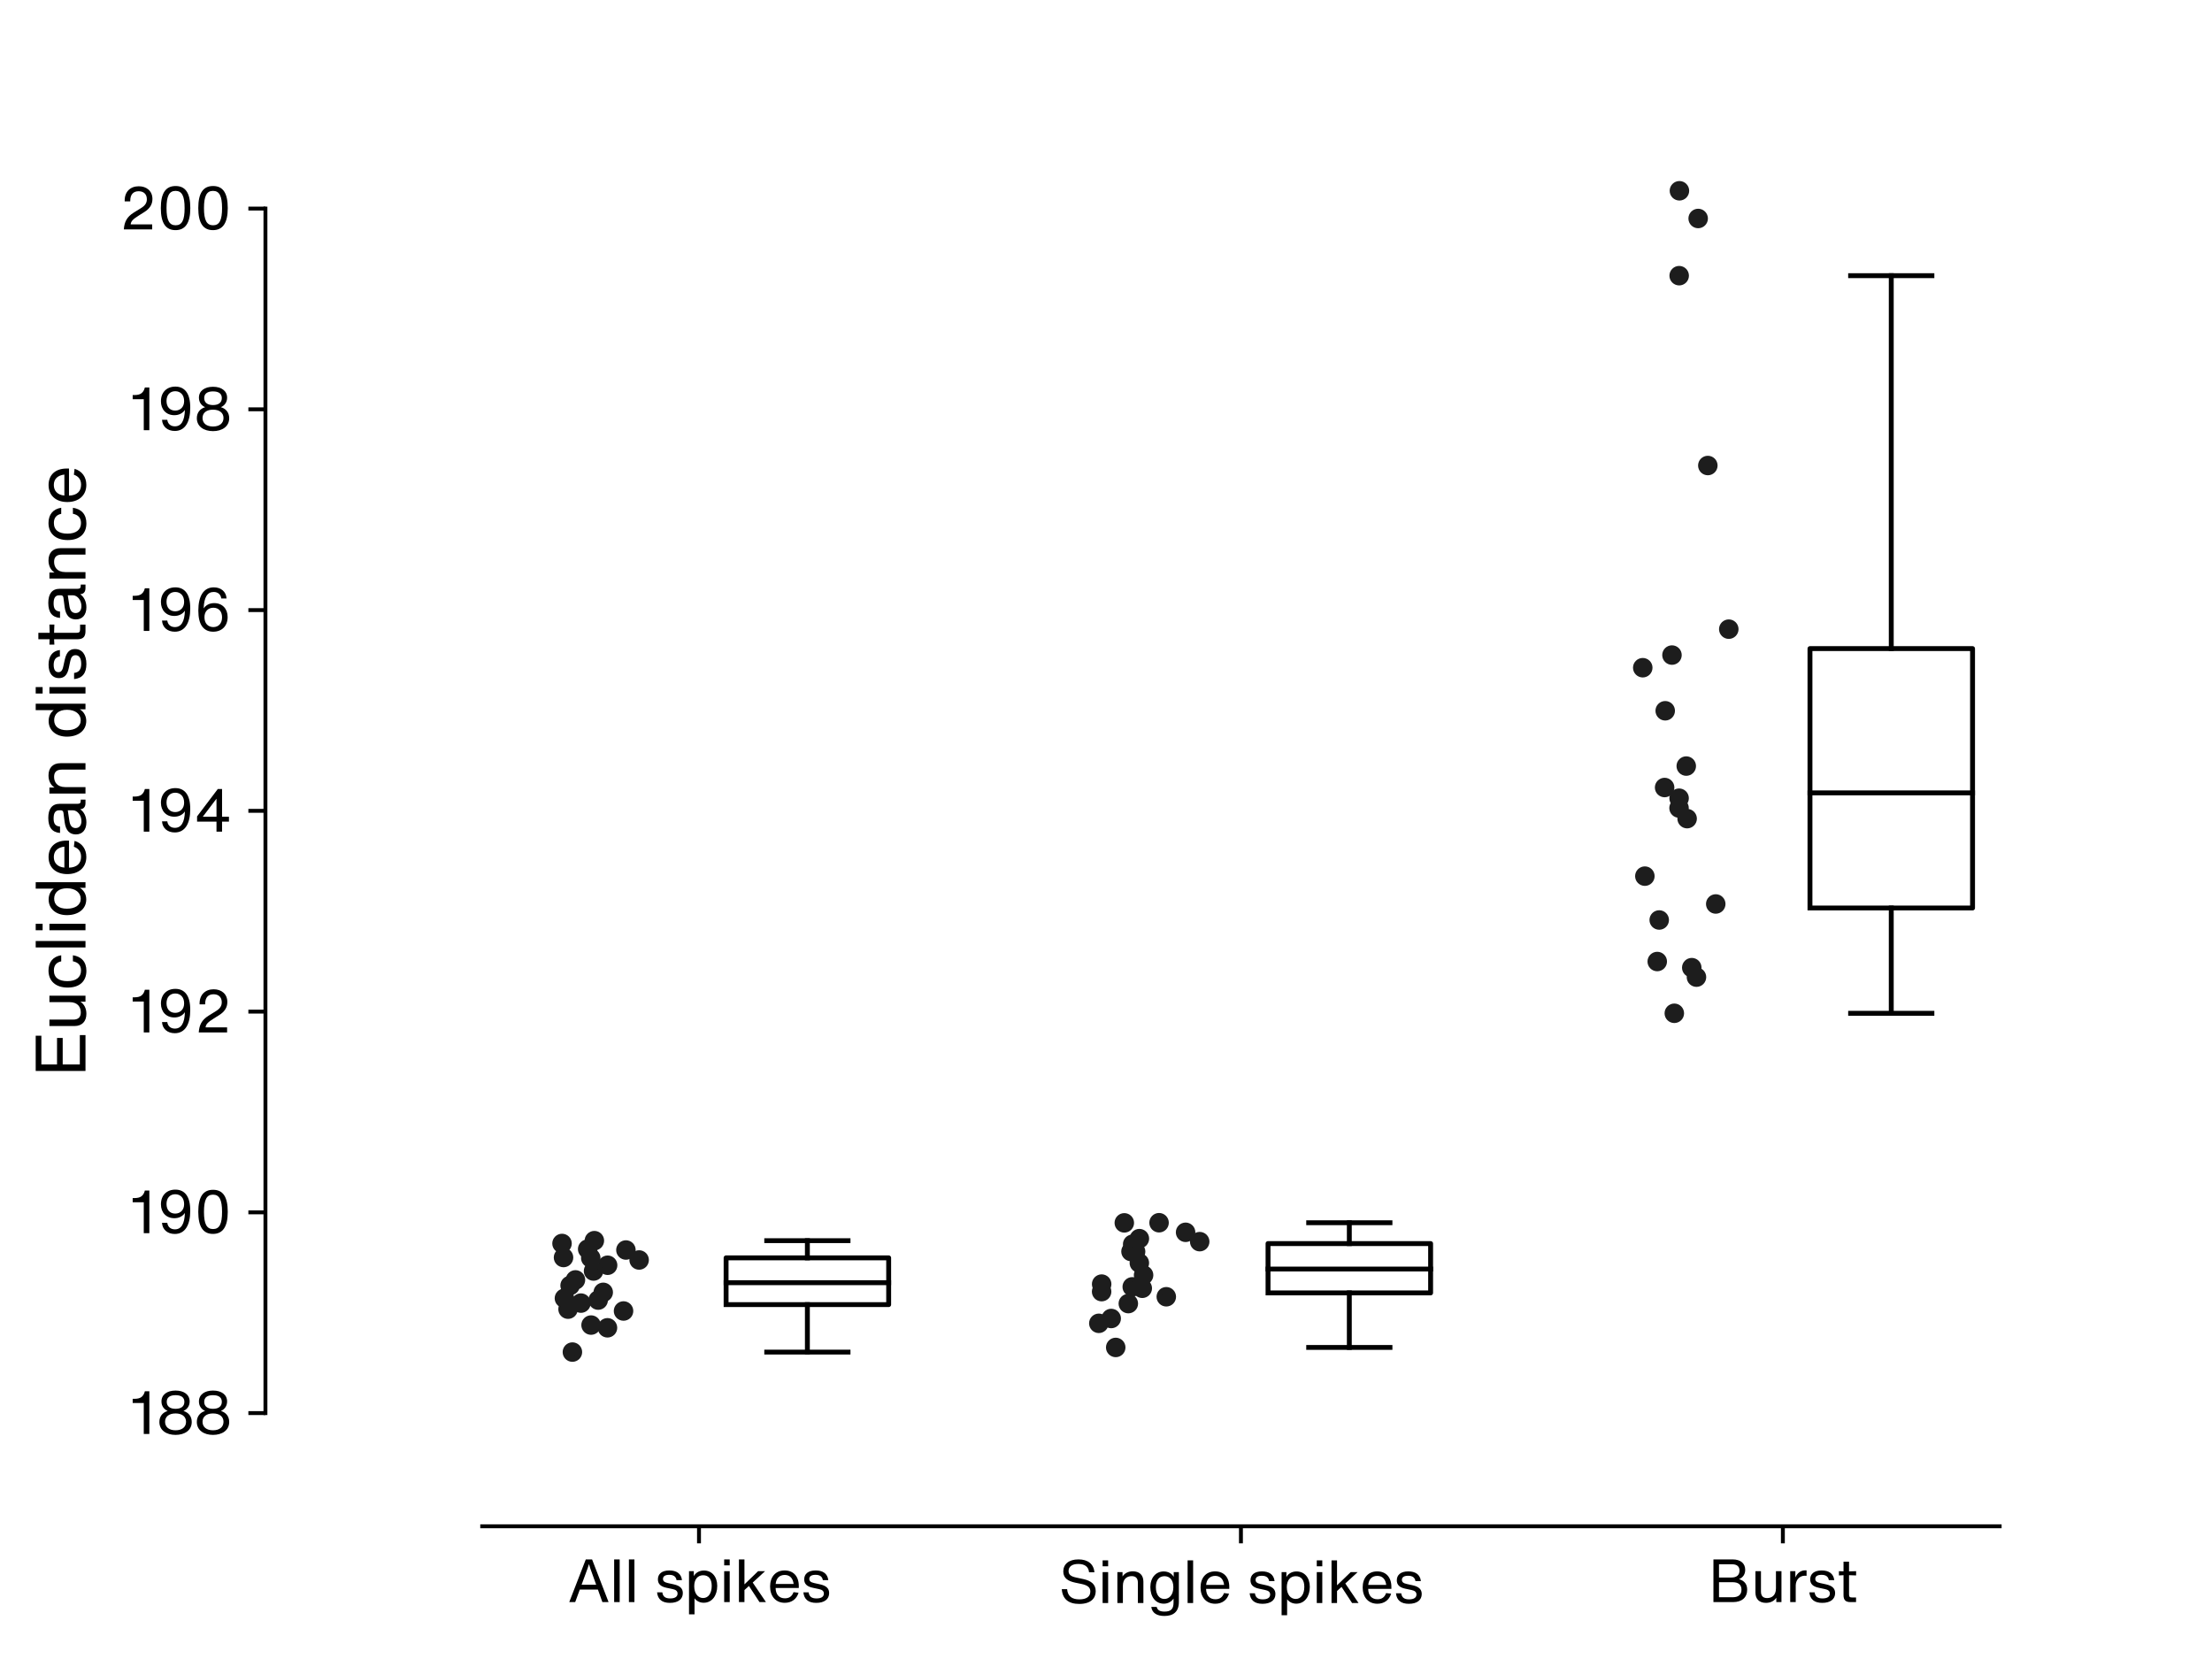 <?xml version="1.0" encoding="utf-8" standalone="no"?>
<!DOCTYPE svg PUBLIC "-//W3C//DTD SVG 1.1//EN"
  "http://www.w3.org/Graphics/SVG/1.1/DTD/svg11.dtd">
<svg xmlns:xlink="http://www.w3.org/1999/xlink" width="453.543pt" height="340.157pt" viewBox="0 0 453.543 340.157" xmlns="http://www.w3.org/2000/svg" version="1.1">
 <defs>
  <style type="text/css">*{stroke-linejoin: round; stroke-linecap: butt}</style>
 </defs>
 <g id="figure_1">
  <g id="patch_1">
   <path d="M 0 340.157 
L 453.543 340.157 
L 453.543 0 
L 0 0 
z
" style="fill: #ffffff"/>
  </g>
  <g id="axes_1">
   <g id="patch_2">
    <path d="M 54.425 312.945 
L 498.898 312.945 
L 498.898 3.402 
L 54.425 3.402 
z
" style="fill: #ffffff"/>
   </g>
   <g id="PathCollection_1">
    <defs>
     <path id="m669aacefa1" d="M 0 1.5 
C 0.398 1.5 0.779 1.342 1.061 1.061 
C 1.342 0.779 1.5 0.398 1.5 0 
C 1.5 -0.398 1.342 -0.779 1.061 -1.061 
C 0.779 -1.342 0.398 -1.5 0 -1.5 
C -0.398 -1.5 -0.779 -1.342 -1.061 -1.061 
C -1.342 -0.779 -1.5 -0.398 -1.5 0 
C -1.5 0.398 -1.342 0.779 -1.061 1.061 
C -0.779 1.342 -0.398 1.5 0 1.5 
z
" style="stroke: #1d1d1d"/>
    </defs>
    <g clip-path="url(#pf64c6fca8c)">
     <use xlink:href="#m669aacefa1" x="131.046" y="258.344" style="fill: #1d1d1d; stroke: #1d1d1d"/>
     <use xlink:href="#m669aacefa1" x="115.236" y="254.961" style="fill: #1d1d1d; stroke: #1d1d1d"/>
     <use xlink:href="#m669aacefa1" x="124.585" y="259.423" style="fill: #1d1d1d; stroke: #1d1d1d"/>
     <use xlink:href="#m669aacefa1" x="123.685" y="264.978" style="fill: #1d1d1d; stroke: #1d1d1d"/>
     <use xlink:href="#m669aacefa1" x="116.892" y="263.576" style="fill: #1d1d1d; stroke: #1d1d1d"/>
     <use xlink:href="#m669aacefa1" x="117.99" y="262.429" style="fill: #1d1d1d; stroke: #1d1d1d"/>
     <use xlink:href="#m669aacefa1" x="115.729" y="266.197" style="fill: #1d1d1d; stroke: #1d1d1d"/>
     <use xlink:href="#m669aacefa1" x="120.495" y="256.114" style="fill: #1d1d1d; stroke: #1d1d1d"/>
     <use xlink:href="#m669aacefa1" x="115.544" y="257.835" style="fill: #1d1d1d; stroke: #1d1d1d"/>
     <use xlink:href="#m669aacefa1" x="124.555" y="272.248" style="fill: #1d1d1d; stroke: #1d1d1d"/>
     <use xlink:href="#m669aacefa1" x="121.867" y="254.382" style="fill: #1d1d1d; stroke: #1d1d1d"/>
     <use xlink:href="#m669aacefa1" x="121.128" y="257.93" style="fill: #1d1d1d; stroke: #1d1d1d"/>
     <use xlink:href="#m669aacefa1" x="119.118" y="267.184" style="fill: #1d1d1d; stroke: #1d1d1d"/>
     <use xlink:href="#m669aacefa1" x="122.651" y="266.566" style="fill: #1d1d1d; stroke: #1d1d1d"/>
     <use xlink:href="#m669aacefa1" x="128.337" y="256.299" style="fill: #1d1d1d; stroke: #1d1d1d"/>
     <use xlink:href="#m669aacefa1" x="121.7" y="260.607" style="fill: #1d1d1d; stroke: #1d1d1d"/>
     <use xlink:href="#m669aacefa1" x="116.472" y="268.426" style="fill: #1d1d1d; stroke: #1d1d1d"/>
     <use xlink:href="#m669aacefa1" x="121.191" y="271.689" style="fill: #1d1d1d; stroke: #1d1d1d"/>
     <use xlink:href="#m669aacefa1" x="117.365" y="277.228" style="fill: #1d1d1d; stroke: #1d1d1d"/>
     <use xlink:href="#m669aacefa1" x="127.848" y="268.804" style="fill: #1d1d1d; stroke: #1d1d1d"/>
    </g>
   </g>
   <g id="PathCollection_2">
    <g clip-path="url(#pf64c6fca8c)">
     <use xlink:href="#m669aacefa1" x="232.424" y="255.326" style="fill: #1d1d1d; stroke: #1d1d1d"/>
     <use xlink:href="#m669aacefa1" x="233.617" y="253.967" style="fill: #1d1d1d; stroke: #1d1d1d"/>
     <use xlink:href="#m669aacefa1" x="232.841" y="256.627" style="fill: #1d1d1d; stroke: #1d1d1d"/>
     <use xlink:href="#m669aacefa1" x="232.153" y="263.853" style="fill: #1d1d1d; stroke: #1d1d1d"/>
     <use xlink:href="#m669aacefa1" x="234.478" y="261.446" style="fill: #1d1d1d; stroke: #1d1d1d"/>
     <use xlink:href="#m669aacefa1" x="233.609" y="258.956" style="fill: #1d1d1d; stroke: #1d1d1d"/>
     <use xlink:href="#m669aacefa1" x="225.881" y="263.289" style="fill: #1d1d1d; stroke: #1d1d1d"/>
     <use xlink:href="#m669aacefa1" x="237.651" y="250.705" style="fill: #1d1d1d; stroke: #1d1d1d"/>
     <use xlink:href="#m669aacefa1" x="245.983" y="254.584" style="fill: #1d1d1d; stroke: #1d1d1d"/>
     <use xlink:href="#m669aacefa1" x="225.301" y="271.331" style="fill: #1d1d1d; stroke: #1d1d1d"/>
     <use xlink:href="#m669aacefa1" x="230.526" y="250.733" style="fill: #1d1d1d; stroke: #1d1d1d"/>
     <use xlink:href="#m669aacefa1" x="232.242" y="255.109" style="fill: #1d1d1d; stroke: #1d1d1d"/>
     <use xlink:href="#m669aacefa1" x="239.133" y="265.885" style="fill: #1d1d1d; stroke: #1d1d1d"/>
     <use xlink:href="#m669aacefa1" x="225.874" y="264.832" style="fill: #1d1d1d; stroke: #1d1d1d"/>
     <use xlink:href="#m669aacefa1" x="243.091" y="252.669" style="fill: #1d1d1d; stroke: #1d1d1d"/>
     <use xlink:href="#m669aacefa1" x="231.899" y="256.604" style="fill: #1d1d1d; stroke: #1d1d1d"/>
     <use xlink:href="#m669aacefa1" x="234.21" y="264.146" style="fill: #1d1d1d; stroke: #1d1d1d"/>
     <use xlink:href="#m669aacefa1" x="227.838" y="270.341" style="fill: #1d1d1d; stroke: #1d1d1d"/>
     <use xlink:href="#m669aacefa1" x="228.765" y="276.276" style="fill: #1d1d1d; stroke: #1d1d1d"/>
     <use xlink:href="#m669aacefa1" x="231.348" y="267.285" style="fill: #1d1d1d; stroke: #1d1d1d"/>
    </g>
   </g>
   <g id="PathCollection_3">
    <g clip-path="url(#pf64c6fca8c)">
     <use xlink:href="#m669aacefa1" x="339.798" y="197.149" style="fill: #1d1d1d; stroke: #1d1d1d"/>
     <use xlink:href="#m669aacefa1" x="354.465" y="129" style="fill: #1d1d1d; stroke: #1d1d1d"/>
     <use xlink:href="#m669aacefa1" x="351.792" y="185.349" style="fill: #1d1d1d; stroke: #1d1d1d"/>
     <use xlink:href="#m669aacefa1" x="344.346" y="39.118" style="fill: #1d1d1d; stroke: #1d1d1d"/>
     <use xlink:href="#m669aacefa1" x="348.188" y="44.798" style="fill: #1d1d1d; stroke: #1d1d1d"/>
     <use xlink:href="#m669aacefa1" x="340.202" y="188.633" style="fill: #1d1d1d; stroke: #1d1d1d"/>
     <use xlink:href="#m669aacefa1" x="344.295" y="56.525" style="fill: #1d1d1d; stroke: #1d1d1d"/>
     <use xlink:href="#m669aacefa1" x="344.267" y="165.68" style="fill: #1d1d1d; stroke: #1d1d1d"/>
     <use xlink:href="#m669aacefa1" x="350.169" y="95.449" style="fill: #1d1d1d; stroke: #1d1d1d"/>
     <use xlink:href="#m669aacefa1" x="346.876" y="198.406" style="fill: #1d1d1d; stroke: #1d1d1d"/>
     <use xlink:href="#m669aacefa1" x="347.839" y="200.349" style="fill: #1d1d1d; stroke: #1d1d1d"/>
     <use xlink:href="#m669aacefa1" x="345.746" y="157.073" style="fill: #1d1d1d; stroke: #1d1d1d"/>
     <use xlink:href="#m669aacefa1" x="345.925" y="167.851" style="fill: #1d1d1d; stroke: #1d1d1d"/>
     <use xlink:href="#m669aacefa1" x="344.279" y="163.663" style="fill: #1d1d1d; stroke: #1d1d1d"/>
     <use xlink:href="#m669aacefa1" x="341.432" y="145.736" style="fill: #1d1d1d; stroke: #1d1d1d"/>
     <use xlink:href="#m669aacefa1" x="341.309" y="161.471" style="fill: #1d1d1d; stroke: #1d1d1d"/>
     <use xlink:href="#m669aacefa1" x="337.258" y="179.642" style="fill: #1d1d1d; stroke: #1d1d1d"/>
     <use xlink:href="#m669aacefa1" x="343.298" y="207.762" style="fill: #1d1d1d; stroke: #1d1d1d"/>
     <use xlink:href="#m669aacefa1" x="336.827" y="136.906" style="fill: #1d1d1d; stroke: #1d1d1d"/>
     <use xlink:href="#m669aacefa1" x="342.818" y="134.315" style="fill: #1d1d1d; stroke: #1d1d1d"/>
    </g>
   </g>
   <g id="matplotlib.axis_1">
    <g id="xtick_1">
     <g id="line2d_1">
      <defs>
       <path id="mae110467ac" d="M 0 0 
L 0 3.5 
" style="stroke: #000000; stroke-width: 0.8"/>
      </defs>
      <g>
       <use xlink:href="#mae110467ac" x="143.32" y="312.945" style="stroke: #000000; stroke-width: 0.8"/>
      </g>
     </g>
     <g id="text_1">
      <!-- All spikes -->
      <g transform="translate(116.35 328.489) scale(0.12 -0.12)">
       <defs>
        <path id="HelveticaNowText-Regular-41" d="M 3731 0 
L 4390 0 
L 2630 4557 
L 1958 4557 
L 192 0 
L 826 0 
L 1318 1338 
L 3251 1338 
L 3731 0 
z
M 1510 1856 
L 2144 3584 
L 2298 4058 
L 2445 3584 
L 3066 1856 
L 1510 1856 
z
" transform="scale(0.016)"/>
        <path id="HelveticaNowText-Regular-6c" d="M 512 0 
L 1101 0 
L 1101 4557 
L 512 4557 
L 512 0 
z
" transform="scale(0.016)"/>
        <path id="HelveticaNowText-Regular-20" transform="scale(0.016)"/>
        <path id="HelveticaNowText-Regular-73" d="M 1632 -83 
C 2502 -83 3008 314 3008 960 
C 3008 1440 2726 1741 2042 1894 
L 1402 2035 
C 1011 2118 890 2266 890 2477 
C 890 2771 1139 2912 1555 2912 
C 2022 2912 2272 2726 2336 2342 
L 2918 2342 
C 2835 3053 2323 3379 1574 3379 
C 762 3379 346 3002 346 2426 
C 346 1958 621 1664 1261 1530 
L 1926 1389 
C 2272 1318 2445 1171 2445 909 
C 2445 595 2195 390 1658 390 
C 1152 390 877 582 819 1043 
L 256 1043 
C 333 288 800 -83 1632 -83 
z
" transform="scale(0.016)"/>
        <path id="HelveticaNowText-Regular-70" d="M 2106 3373 
C 1619 3373 1216 3136 1024 2771 
L 1024 3302 
L 512 3302 
L 512 -1306 
L 1101 -1306 
L 1101 403 
C 1312 122 1658 -70 2080 -70 
C 2976 -70 3526 704 3526 1728 
C 3526 2726 2944 3373 2106 3373 
z
M 2022 435 
C 1472 435 1069 909 1069 1690 
C 1069 2470 1472 2867 2022 2867 
C 2592 2867 2938 2483 2938 1728 
C 2938 960 2592 435 2022 435 
z
" transform="scale(0.016)"/>
        <path id="HelveticaNowText-Regular-69" d="M 512 3923 
L 1101 3923 
L 1101 4557 
L 512 4557 
L 512 3923 
z
M 512 0 
L 1101 0 
L 1101 3302 
L 512 3302 
L 512 0 
z
" transform="scale(0.016)"/>
        <path id="HelveticaNowText-Regular-6b" d="M 2707 0 
L 3398 0 
L 1984 2086 
L 3302 3302 
L 2560 3302 
L 1101 1894 
L 1101 4557 
L 512 4557 
L 512 0 
L 1101 0 
L 1101 1286 
L 1581 1722 
L 2707 0 
z
" transform="scale(0.016)"/>
        <path id="HelveticaNowText-Regular-65" d="M 3386 1728 
C 3386 2758 2803 3379 1875 3379 
C 890 3379 320 2675 320 1664 
C 320 646 902 -77 1888 -77 
C 2611 -77 3155 314 3360 998 
L 2822 1062 
C 2675 646 2394 403 1907 403 
C 1312 403 928 768 909 1510 
L 3386 1510 
L 3386 1728 
z
M 1882 2899 
C 2419 2899 2758 2560 2835 1933 
L 915 1933 
C 973 2579 1357 2899 1882 2899 
z
" transform="scale(0.016)"/>
       </defs>
       <use xlink:href="#HelveticaNowText-Regular-41"/>
       <use xlink:href="#HelveticaNowText-Regular-6c" x="71.6"/>
       <use xlink:href="#HelveticaNowText-Regular-6c" x="96.8"/>
       <use xlink:href="#HelveticaNowText-Regular-20" x="122"/>
       <use xlink:href="#HelveticaNowText-Regular-73" x="149"/>
       <use xlink:href="#HelveticaNowText-Regular-70" x="199.5"/>
       <use xlink:href="#HelveticaNowText-Regular-69" x="259.6"/>
       <use xlink:href="#HelveticaNowText-Regular-6b" x="284.8"/>
       <use xlink:href="#HelveticaNowText-Regular-65" x="341.1"/>
       <use xlink:href="#HelveticaNowText-Regular-73" x="399"/>
      </g>
     </g>
    </g>
    <g id="xtick_2">
     <g id="line2d_2">
      <g>
       <use xlink:href="#mae110467ac" x="254.438" y="312.945" style="stroke: #000000; stroke-width: 0.8"/>
      </g>
     </g>
     <g id="text_2">
      <!-- Single spikes -->
      <g transform="translate(217.081 328.681) scale(0.12 -0.12)">
       <defs>
        <path id="HelveticaNowText-Regular-53" d="M 2189 -96 
C 3450 -96 3949 531 3949 1261 
C 3949 1971 3488 2374 2643 2554 
L 1843 2726 
C 1274 2848 1050 3053 1050 3418 
C 1050 3898 1434 4173 2086 4173 
C 2784 4173 3187 3866 3238 3283 
L 3808 3283 
C 3738 4166 3117 4659 2106 4659 
C 1056 4659 486 4134 486 3366 
C 486 2637 1024 2330 1766 2176 
L 2406 2042 
C 3117 1894 3373 1658 3373 1229 
C 3373 710 2989 390 2208 390 
C 1421 390 960 717 896 1478 
L 326 1478 
C 403 422 1050 -96 2189 -96 
z
" transform="scale(0.016)"/>
        <path id="HelveticaNowText-Regular-6e" d="M 2170 3386 
C 1683 3386 1286 3187 1062 2835 
L 1062 3302 
L 512 3302 
L 512 0 
L 1101 0 
L 1101 1837 
C 1101 2624 1587 2874 2042 2874 
C 2490 2874 2701 2630 2701 2176 
L 2701 0 
L 3290 0 
L 3290 2291 
C 3290 2989 2861 3386 2170 3386 
z
" transform="scale(0.016)"/>
        <path id="HelveticaNowText-Regular-67" d="M 2816 3302 
L 2816 2790 
C 2618 3149 2227 3373 1747 3373 
C 909 3373 320 2701 320 1702 
C 320 678 864 -70 1760 -70 
C 2221 -70 2592 160 2797 480 
L 2797 51 
C 2797 -640 2515 -915 1837 -915 
C 1370 -915 1088 -787 998 -416 
L 422 -416 
C 512 -1088 1050 -1382 1818 -1382 
C 2752 -1382 3366 -954 3366 109 
L 3366 3302 
L 2816 3302 
z
M 1818 435 
C 1248 435 909 934 909 1702 
C 909 2458 1261 2867 1830 2867 
C 2381 2867 2778 2470 2778 1690 
C 2778 909 2368 435 1818 435 
z
" transform="scale(0.016)"/>
       </defs>
       <use xlink:href="#HelveticaNowText-Regular-53"/>
       <use xlink:href="#HelveticaNowText-Regular-69" x="66.8"/>
       <use xlink:href="#HelveticaNowText-Regular-6e" x="92"/>
       <use xlink:href="#HelveticaNowText-Regular-67" x="151.4"/>
       <use xlink:href="#HelveticaNowText-Regular-6c" x="212"/>
       <use xlink:href="#HelveticaNowText-Regular-65" x="237.2"/>
       <use xlink:href="#HelveticaNowText-Regular-20" x="295.1"/>
       <use xlink:href="#HelveticaNowText-Regular-73" x="322.1"/>
       <use xlink:href="#HelveticaNowText-Regular-70" x="372.6"/>
       <use xlink:href="#HelveticaNowText-Regular-69" x="432.7"/>
       <use xlink:href="#HelveticaNowText-Regular-6b" x="457.9"/>
       <use xlink:href="#HelveticaNowText-Regular-65" x="514.2"/>
       <use xlink:href="#HelveticaNowText-Regular-73" x="572.1"/>
      </g>
     </g>
    </g>
    <g id="xtick_3">
     <g id="line2d_3">
      <g>
       <use xlink:href="#mae110467ac" x="365.556" y="312.945" style="stroke: #000000; stroke-width: 0.8"/>
      </g>
     </g>
     <g id="text_3">
      <!-- Burst -->
      <g transform="translate(350.274 328.489) scale(0.12 -0.12)">
       <defs>
        <path id="HelveticaNowText-Regular-42" d="M 3277 2451 
C 3699 2624 3936 2970 3936 3443 
C 3936 4147 3430 4557 2598 4557 
L 544 4557 
L 544 0 
L 2643 0 
C 3590 0 4147 499 4147 1325 
C 4147 1907 3866 2272 3277 2451 
z
M 2528 4038 
C 3046 4038 3328 3814 3328 3360 
C 3328 2893 3027 2624 2470 2624 
L 1139 2624 
L 1139 4038 
L 2528 4038 
z
M 2598 518 
L 1139 518 
L 1139 2125 
L 2598 2125 
C 3213 2125 3539 1850 3539 1325 
C 3539 794 3219 518 2598 518 
z
" transform="scale(0.016)"/>
        <path id="HelveticaNowText-Regular-75" d="M 2701 3302 
L 2701 1466 
C 2701 678 2214 429 1760 429 
C 1312 429 1101 672 1101 1126 
L 1101 3302 
L 512 3302 
L 512 1011 
C 512 314 941 -83 1632 -83 
C 2118 -83 2515 115 2739 467 
L 2739 0 
L 3290 0 
L 3290 3302 
L 2701 3302 
z
" transform="scale(0.016)"/>
        <path id="HelveticaNowText-Regular-72" d="M 2138 3392 
C 1619 3392 1274 3098 1062 2637 
L 1062 3302 
L 512 3302 
L 512 0 
L 1101 0 
L 1101 1805 
C 1126 2477 1613 2816 2048 2816 
C 2125 2816 2189 2816 2259 2810 
L 2259 3386 
C 2221 3392 2182 3392 2138 3392 
z
" transform="scale(0.016)"/>
        <path id="HelveticaNowText-Regular-74" d="M 1338 2874 
L 2093 2848 
L 2093 3302 
L 1338 3277 
L 1338 4314 
L 749 4314 
L 749 3283 
L 256 3302 
L 256 2848 
L 749 2874 
L 749 736 
C 749 224 973 0 1485 0 
L 2086 0 
L 2086 493 
L 1658 493 
C 1414 493 1338 570 1338 813 
L 1338 2874 
z
" transform="scale(0.016)"/>
       </defs>
       <use xlink:href="#HelveticaNowText-Regular-42"/>
       <use xlink:href="#HelveticaNowText-Regular-75" x="72.3"/>
       <use xlink:href="#HelveticaNowText-Regular-72" x="131.7"/>
       <use xlink:href="#HelveticaNowText-Regular-73" x="168.5"/>
       <use xlink:href="#HelveticaNowText-Regular-74" x="219"/>
      </g>
     </g>
    </g>
   </g>
   <g id="matplotlib.axis_2">
    <g id="ytick_1">
     <g id="line2d_4">
      <defs>
       <path id="m47fb20bc2f" d="M 0 0 
L -3.5 0 
" style="stroke: #000000; stroke-width: 0.8"/>
      </defs>
      <g>
       <use xlink:href="#m47fb20bc2f" x="54.425" y="289.74" style="stroke: #000000; stroke-width: 0.8"/>
      </g>
     </g>
     <g id="text_4">
      <!-- 188 -->
      <g transform="translate(26.676 294.012) scale(0.12 -0.12)">
       <defs>
        <path id="HelveticaNowText-Regular-31" d="M 1459 0 
L 2054 0 
L 2054 4557 
L 1574 4557 
L 1555 4486 
C 1485 4237 1370 4064 1203 3936 
C 1024 3802 774 3750 448 3750 
L 275 3750 
L 275 3302 
L 1459 3302 
L 1459 0 
z
" transform="scale(0.016)"/>
        <path id="HelveticaNowText-Regular-38" d="M 2048 -102 
C 3008 -102 3776 378 3776 1280 
C 3776 1888 3424 2291 2899 2451 
L 2899 2458 
C 3302 2643 3552 2995 3552 3469 
C 3552 4198 2944 4634 2048 4634 
C 1152 4634 544 4198 544 3469 
C 544 2995 794 2643 1197 2458 
L 1197 2451 
C 672 2291 320 1888 320 1280 
C 320 378 1088 -102 2048 -102 
z
M 2048 2682 
C 1453 2682 1107 2950 1107 3430 
C 1107 3904 1446 4141 2048 4141 
C 2650 4141 2989 3904 2989 3430 
C 2989 2950 2650 2682 2048 2682 
z
M 2048 390 
C 1357 390 928 736 928 1299 
C 928 1856 1357 2189 2048 2189 
C 2739 2189 3168 1856 3168 1299 
C 3168 736 2739 390 2048 390 
z
" transform="scale(0.016)"/>
       </defs>
       <use xlink:href="#HelveticaNowText-Regular-31"/>
       <use xlink:href="#HelveticaNowText-Regular-38" x="44.9"/>
       <use xlink:href="#HelveticaNowText-Regular-38" x="108.9"/>
      </g>
     </g>
    </g>
    <g id="ytick_2">
     <g id="line2d_5">
      <g>
       <use xlink:href="#m47fb20bc2f" x="54.425" y="248.578" style="stroke: #000000; stroke-width: 0.8"/>
      </g>
     </g>
     <g id="text_5">
      <!-- 190 -->
      <g transform="translate(26.676 252.85) scale(0.12 -0.12)">
       <defs>
        <path id="HelveticaNowText-Regular-39" d="M 3174 4134 
C 2906 4474 2522 4653 2029 4653 
C 1088 4653 486 4026 486 3085 
C 486 2202 1056 1600 1920 1600 
C 2406 1600 2797 1798 3046 2163 
C 3008 986 2656 410 1978 410 
C 1523 410 1222 672 1165 1107 
L 602 1107 
C 646 371 1197 -83 1965 -83 
C 3059 -83 3616 858 3616 2394 
C 3616 3162 3482 3744 3174 4134 
z
M 2010 2093 
C 1440 2093 1082 2483 1082 3117 
C 1082 3763 1453 4160 2016 4160 
C 2298 4160 2534 4058 2701 3878 
C 2874 3693 2963 3424 2963 3098 
C 2963 2490 2573 2093 2010 2093 
z
" transform="scale(0.016)"/>
        <path id="HelveticaNowText-Regular-30" d="M 2042 -77 
C 3085 -77 3622 678 3622 2278 
C 3622 3904 3098 4634 2054 4634 
C 1011 4634 474 3904 474 2278 
C 474 678 998 -77 2042 -77 
z
M 2054 442 
C 1376 442 1082 979 1082 2278 
C 1082 3571 1370 4115 2048 4115 
C 2726 4115 3014 3571 3014 2278 
C 3014 979 2733 442 2054 442 
z
" transform="scale(0.016)"/>
       </defs>
       <use xlink:href="#HelveticaNowText-Regular-31"/>
       <use xlink:href="#HelveticaNowText-Regular-39" x="44.9"/>
       <use xlink:href="#HelveticaNowText-Regular-30" x="108.9"/>
      </g>
     </g>
    </g>
    <g id="ytick_3">
     <g id="line2d_6">
      <g>
       <use xlink:href="#m47fb20bc2f" x="54.425" y="207.415" style="stroke: #000000; stroke-width: 0.8"/>
      </g>
     </g>
     <g id="text_6">
      <!-- 192 -->
      <g transform="translate(26.676 211.688) scale(0.12 -0.12)">
       <defs>
        <path id="HelveticaNowText-Regular-32" d="M 525 0 
L 3552 0 
L 3552 538 
L 1254 538 
C 1293 883 1485 1082 2144 1498 
L 2714 1856 
C 3296 2221 3578 2675 3578 3251 
C 3578 4102 2957 4608 2118 4608 
C 1216 4608 614 4026 614 3091 
L 614 2995 
L 1210 2995 
L 1210 3066 
C 1210 3738 1542 4077 2106 4077 
C 2643 4077 2982 3763 2982 3226 
C 2982 2816 2784 2541 2362 2278 
L 1568 1786 
C 838 1331 576 781 525 0 
z
" transform="scale(0.016)"/>
       </defs>
       <use xlink:href="#HelveticaNowText-Regular-31"/>
       <use xlink:href="#HelveticaNowText-Regular-39" x="44.9"/>
       <use xlink:href="#HelveticaNowText-Regular-32" x="108.9"/>
      </g>
     </g>
    </g>
    <g id="ytick_4">
     <g id="line2d_7">
      <g>
       <use xlink:href="#m47fb20bc2f" x="54.425" y="166.253" style="stroke: #000000; stroke-width: 0.8"/>
      </g>
     </g>
     <g id="text_7">
      <!-- 194 -->
      <g transform="translate(26.676 170.525) scale(0.12 -0.12)">
       <defs>
        <path id="HelveticaNowText-Regular-34" d="M 3014 1594 
L 3014 4557 
L 2560 4557 
L 346 1632 
L 346 1075 
L 2419 1075 
L 2419 0 
L 3014 0 
L 3014 1075 
L 3750 1075 
L 3750 1594 
L 3014 1594 
z
M 2419 1594 
L 954 1594 
L 2406 3507 
L 2419 3507 
L 2419 1594 
z
" transform="scale(0.016)"/>
       </defs>
       <use xlink:href="#HelveticaNowText-Regular-31"/>
       <use xlink:href="#HelveticaNowText-Regular-39" x="44.9"/>
       <use xlink:href="#HelveticaNowText-Regular-34" x="108.9"/>
      </g>
     </g>
    </g>
    <g id="ytick_5">
     <g id="line2d_8">
      <g>
       <use xlink:href="#m47fb20bc2f" x="54.425" y="125.091" style="stroke: #000000; stroke-width: 0.8"/>
      </g>
     </g>
     <g id="text_8">
      <!-- 196 -->
      <g transform="translate(26.676 129.363) scale(0.12 -0.12)">
       <defs>
        <path id="HelveticaNowText-Regular-36" d="M 2176 2970 
C 1690 2970 1299 2771 1050 2406 
C 1088 3584 1440 4160 2118 4160 
C 2573 4160 2874 3898 2931 3462 
L 3494 3462 
C 3450 4198 2899 4653 2131 4653 
C 1037 4653 480 3712 480 2176 
C 480 1408 614 826 922 435 
C 1190 96 1574 -83 2067 -83 
C 3008 -83 3610 544 3610 1485 
C 3610 2368 3040 2970 2176 2970 
z
M 2080 410 
C 1798 410 1562 512 1395 691 
C 1222 877 1133 1146 1133 1472 
C 1133 2080 1523 2477 2086 2477 
C 2656 2477 3014 2086 3014 1453 
C 3014 806 2643 410 2080 410 
z
" transform="scale(0.016)"/>
       </defs>
       <use xlink:href="#HelveticaNowText-Regular-31"/>
       <use xlink:href="#HelveticaNowText-Regular-39" x="44.9"/>
       <use xlink:href="#HelveticaNowText-Regular-36" x="108.9"/>
      </g>
     </g>
    </g>
    <g id="ytick_6">
     <g id="line2d_9">
      <g>
       <use xlink:href="#m47fb20bc2f" x="54.425" y="83.929" style="stroke: #000000; stroke-width: 0.8"/>
      </g>
     </g>
     <g id="text_9">
      <!-- 198 -->
      <g transform="translate(26.676 88.201) scale(0.12 -0.12)">
       <use xlink:href="#HelveticaNowText-Regular-31"/>
       <use xlink:href="#HelveticaNowText-Regular-39" x="44.9"/>
       <use xlink:href="#HelveticaNowText-Regular-38" x="108.9"/>
      </g>
     </g>
    </g>
    <g id="ytick_7">
     <g id="line2d_10">
      <g>
       <use xlink:href="#m47fb20bc2f" x="54.425" y="42.767" style="stroke: #000000; stroke-width: 0.8"/>
      </g>
     </g>
     <g id="text_10">
      <!-- 200 -->
      <g transform="translate(24.385 47.039) scale(0.12 -0.12)">
       <use xlink:href="#HelveticaNowText-Regular-32"/>
       <use xlink:href="#HelveticaNowText-Regular-30" x="64"/>
       <use xlink:href="#HelveticaNowText-Regular-30" x="128"/>
      </g>
     </g>
    </g>
    <g id="text_11">
     <!-- Euclidean distance -->
     <g transform="translate(17.528 220.805) rotate(-90) scale(0.14 -0.14)">
      <defs>
       <path id="HelveticaNowText-Regular-45" d="M 1139 518 
L 1139 2086 
L 3565 2086 
L 3565 2605 
L 1139 2605 
L 1139 4038 
L 3770 4038 
L 3770 4557 
L 544 4557 
L 544 0 
L 3827 0 
L 3827 518 
L 1139 518 
z
" transform="scale(0.016)"/>
       <path id="HelveticaNowText-Regular-63" d="M 1850 -83 
C 2682 -83 3162 378 3277 1152 
L 2726 1152 
C 2637 685 2368 410 1882 410 
C 1254 410 909 870 909 1651 
C 909 2432 1222 2893 1888 2893 
C 2349 2893 2630 2669 2720 2221 
L 3277 2221 
C 3162 2982 2643 3386 1882 3386 
C 928 3386 320 2739 320 1626 
C 320 512 928 -83 1850 -83 
z
" transform="scale(0.016)"/>
       <path id="HelveticaNowText-Regular-64" d="M 2746 4557 
L 2746 2906 
C 2534 3194 2176 3373 1747 3373 
C 909 3373 320 2701 320 1702 
C 320 678 864 -70 1760 -70 
C 2240 -70 2624 179 2822 525 
L 2822 0 
L 3334 0 
L 3334 4557 
L 2746 4557 
z
M 1818 435 
C 1248 435 909 934 909 1702 
C 909 2458 1261 2867 1830 2867 
C 2381 2867 2778 2470 2778 1690 
C 2778 909 2368 435 1818 435 
z
" transform="scale(0.016)"/>
       <path id="HelveticaNowText-Regular-61" d="M 3424 435 
C 3206 435 3136 506 3136 723 
L 3136 2349 
C 3136 3072 2662 3405 1843 3405 
C 992 3405 525 3059 467 2330 
L 1050 2330 
C 1088 2771 1325 2918 1798 2918 
C 2310 2918 2541 2752 2541 2406 
L 2541 2266 
C 2541 2112 2464 2035 2304 2016 
L 1459 1907 
C 659 1805 333 1421 333 877 
C 333 269 768 -83 1440 -83 
C 2003 -83 2426 166 2637 486 
C 2662 160 2854 0 3206 0 
L 3520 0 
L 3520 435 
L 3424 435 
z
M 1549 371 
C 1165 371 915 563 915 902 
C 915 1197 1094 1402 1555 1472 
L 2541 1619 
L 2541 1158 
C 2541 736 2080 371 1549 371 
z
" transform="scale(0.016)"/>
      </defs>
      <use xlink:href="#HelveticaNowText-Regular-45"/>
      <use xlink:href="#HelveticaNowText-Regular-75" x="66.3"/>
      <use xlink:href="#HelveticaNowText-Regular-63" x="125.7"/>
      <use xlink:href="#HelveticaNowText-Regular-6c" x="181.4"/>
      <use xlink:href="#HelveticaNowText-Regular-69" x="206.6"/>
      <use xlink:href="#HelveticaNowText-Regular-64" x="231.8"/>
      <use xlink:href="#HelveticaNowText-Regular-65" x="291.9"/>
      <use xlink:href="#HelveticaNowText-Regular-61" x="349.8"/>
      <use xlink:href="#HelveticaNowText-Regular-6e" x="406.8"/>
      <use xlink:href="#HelveticaNowText-Regular-20" x="466.2"/>
      <use xlink:href="#HelveticaNowText-Regular-64" x="493.2"/>
      <use xlink:href="#HelveticaNowText-Regular-69" x="553.3"/>
      <use xlink:href="#HelveticaNowText-Regular-73" x="578.5"/>
      <use xlink:href="#HelveticaNowText-Regular-74" x="629"/>
      <use xlink:href="#HelveticaNowText-Regular-61" x="664.7"/>
      <use xlink:href="#HelveticaNowText-Regular-6e" x="721.7"/>
      <use xlink:href="#HelveticaNowText-Regular-63" x="781.1"/>
      <use xlink:href="#HelveticaNowText-Regular-65" x="836.8"/>
     </g>
    </g>
   </g>
   <g id="line2d_11">
    <path d="M 148.876 267.494 
L 182.211 267.494 
L 182.211 257.906 
L 148.876 257.906 
L 148.876 267.494 
" clip-path="url(#pf64c6fca8c)" style="fill: none; stroke: #000000; stroke-linecap: square"/>
   </g>
   <g id="line2d_12">
    <path d="M 165.543 267.494 
L 165.543 277.228 
" clip-path="url(#pf64c6fca8c)" style="fill: none; stroke: #000000; stroke-linecap: square"/>
   </g>
   <g id="line2d_13">
    <path d="M 165.543 257.906 
L 165.543 254.382 
" clip-path="url(#pf64c6fca8c)" style="fill: none; stroke: #000000; stroke-linecap: square"/>
   </g>
   <g id="line2d_14">
    <path d="M 157.209 277.228 
L 173.877 277.228 
" clip-path="url(#pf64c6fca8c)" style="fill: none; stroke: #000000; stroke-linecap: square"/>
   </g>
   <g id="line2d_15">
    <path d="M 157.209 254.382 
L 173.877 254.382 
" clip-path="url(#pf64c6fca8c)" style="fill: none; stroke: #000000; stroke-linecap: square"/>
   </g>
   <g id="line2d_16">
    <path d="M 259.994 265.095 
L 293.329 265.095 
L 293.329 254.978 
L 259.994 254.978 
L 259.994 265.095 
" clip-path="url(#pf64c6fca8c)" style="fill: none; stroke: #000000; stroke-linecap: square"/>
   </g>
   <g id="line2d_17">
    <path d="M 276.661 265.095 
L 276.661 276.276 
" clip-path="url(#pf64c6fca8c)" style="fill: none; stroke: #000000; stroke-linecap: square"/>
   </g>
   <g id="line2d_18">
    <path d="M 276.661 254.978 
L 276.661 250.705 
" clip-path="url(#pf64c6fca8c)" style="fill: none; stroke: #000000; stroke-linecap: square"/>
   </g>
   <g id="line2d_19">
    <path d="M 268.328 276.276 
L 284.995 276.276 
" clip-path="url(#pf64c6fca8c)" style="fill: none; stroke: #000000; stroke-linecap: square"/>
   </g>
   <g id="line2d_20">
    <path d="M 268.328 250.705 
L 284.995 250.705 
" clip-path="url(#pf64c6fca8c)" style="fill: none; stroke: #000000; stroke-linecap: square"/>
   </g>
   <g id="line2d_21">
    <path d="M 371.112 186.17 
L 404.447 186.17 
L 404.447 132.986 
L 371.112 132.986 
L 371.112 186.17 
" clip-path="url(#pf64c6fca8c)" style="fill: none; stroke: #000000; stroke-linecap: square"/>
   </g>
   <g id="line2d_22">
    <path d="M 387.78 186.17 
L 387.78 207.762 
" clip-path="url(#pf64c6fca8c)" style="fill: none; stroke: #000000; stroke-linecap: square"/>
   </g>
   <g id="line2d_23">
    <path d="M 387.78 132.986 
L 387.78 56.525 
" clip-path="url(#pf64c6fca8c)" style="fill: none; stroke: #000000; stroke-linecap: square"/>
   </g>
   <g id="line2d_24">
    <path d="M 379.446 207.762 
L 396.113 207.762 
" clip-path="url(#pf64c6fca8c)" style="fill: none; stroke: #000000; stroke-linecap: square"/>
   </g>
   <g id="line2d_25">
    <path d="M 379.446 56.525 
L 396.113 56.525 
" clip-path="url(#pf64c6fca8c)" style="fill: none; stroke: #000000; stroke-linecap: square"/>
   </g>
   <g id="line2d_26">
    <path d="M 148.876 263.002 
L 182.211 263.002 
" clip-path="url(#pf64c6fca8c)" style="fill: none; stroke: #000000; stroke-linecap: square"/>
   </g>
   <g id="line2d_27">
    <path d="M 259.994 260.201 
L 293.329 260.201 
" clip-path="url(#pf64c6fca8c)" style="fill: none; stroke: #000000; stroke-linecap: square"/>
   </g>
   <g id="line2d_28">
    <path d="M 371.112 162.567 
L 404.447 162.567 
" clip-path="url(#pf64c6fca8c)" style="fill: none; stroke: #000000; stroke-linecap: square"/>
   </g>
   <g id="patch_3">
    <path d="M 54.425 289.74 
L 54.425 42.767 
" style="fill: none; stroke: #000000; stroke-width: 0.8; stroke-linejoin: miter; stroke-linecap: square"/>
   </g>
   <g id="patch_4">
    <path d="M 98.872 312.945 
L 410.003 312.945 
" style="fill: none; stroke: #000000; stroke-width: 0.8; stroke-linejoin: miter; stroke-linecap: square"/>
   </g>
  </g>
 </g>
 <defs>
  <clipPath id="pf64c6fca8c">
   <rect x="54.425" y="3.402" width="444.472" height="309.543"/>
  </clipPath>
 </defs>
</svg>

